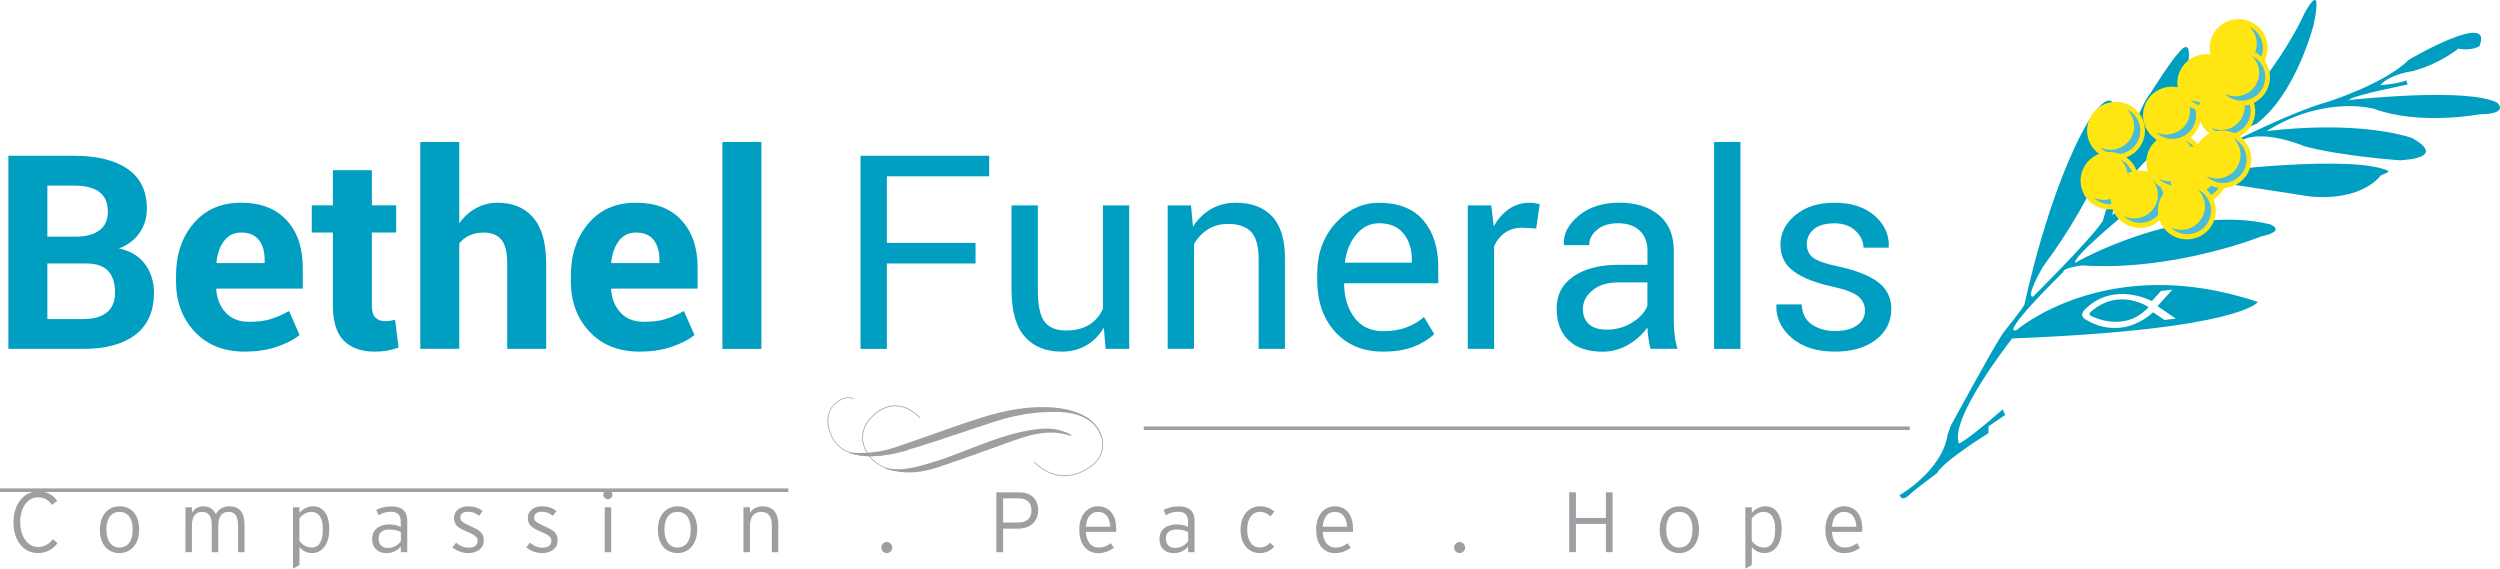 <svg width="255" height="58" viewBox="0 0 255 58" fill="none" xmlns="http://www.w3.org/2000/svg">
<path d="M0.854 35.587V15.888H7.559C9.894 15.888 11.717 16.34 13.022 17.239C14.333 18.144 14.982 19.488 14.982 21.285C14.982 22.196 14.739 23.008 14.252 23.727C13.765 24.445 13.059 24.985 12.135 25.344C13.328 25.598 14.22 26.137 14.813 26.968C15.407 27.798 15.706 28.758 15.706 29.849C15.706 31.733 15.082 33.158 13.827 34.131C12.572 35.097 10.799 35.587 8.502 35.587H0.854ZM4.831 24.142H7.69C8.752 24.142 9.569 23.925 10.144 23.491C10.718 23.058 10.999 22.425 10.999 21.595C10.999 20.684 10.712 20.015 10.131 19.581C9.557 19.148 8.695 18.931 7.547 18.931H4.831V24.142ZM4.831 26.875V32.544H8.496C9.551 32.544 10.356 32.315 10.905 31.863C11.461 31.41 11.736 30.735 11.736 29.843C11.736 28.882 11.498 28.145 11.03 27.637C10.556 27.129 9.813 26.875 8.795 26.875H4.831Z" fill="#009FC2"/>
<path d="M24.958 35.866C22.83 35.866 21.131 35.19 19.864 33.84C18.591 32.489 17.954 30.772 17.954 28.684V28.145C17.954 25.97 18.553 24.179 19.758 22.773C20.963 21.366 22.58 20.666 24.603 20.678C26.594 20.678 28.136 21.273 29.235 22.463C30.334 23.652 30.883 25.264 30.883 27.29V29.44H22.08L22.055 29.52C22.13 30.481 22.455 31.274 23.029 31.894C23.604 32.514 24.39 32.823 25.383 32.823C26.263 32.823 26.994 32.737 27.574 32.557C28.155 32.383 28.792 32.105 29.485 31.727L30.558 34.168C29.959 34.657 29.172 35.06 28.198 35.383C27.231 35.711 26.151 35.866 24.958 35.866ZM24.609 23.721C23.872 23.721 23.292 23.999 22.867 24.557C22.442 25.115 22.174 25.852 22.074 26.763L22.118 26.831H26.994V26.478C26.994 25.642 26.794 24.972 26.401 24.47C26.001 23.975 25.408 23.721 24.609 23.721Z" fill="#009FC2"/>
<path d="M37.931 17.363V20.945H40.41V23.721H37.931V31.175C37.931 31.745 38.05 32.148 38.287 32.39C38.524 32.631 38.843 32.755 39.242 32.755C39.448 32.755 39.629 32.743 39.779 32.724C39.929 32.7 40.104 32.662 40.304 32.606L40.647 35.463C40.247 35.599 39.854 35.699 39.473 35.767C39.093 35.835 38.68 35.866 38.231 35.866C36.858 35.866 35.802 35.494 35.066 34.744C34.323 33.995 33.955 32.811 33.955 31.188V23.721H31.801V20.945H33.955V17.363H37.931V17.363Z" fill="#009FC2"/>
<path d="M46.834 22.803C47.296 22.134 47.864 21.614 48.538 21.242C49.212 20.87 49.955 20.678 50.773 20.678C52.309 20.678 53.514 21.186 54.394 22.202C55.268 23.219 55.711 24.786 55.711 26.906V35.587H51.735V26.856C51.735 25.716 51.535 24.91 51.129 24.433C50.723 23.956 50.124 23.721 49.325 23.721C48.782 23.721 48.301 23.82 47.883 24.012C47.464 24.204 47.121 24.477 46.846 24.83V35.581H42.87V14.481H46.846V22.803H46.834Z" fill="#009FC2"/>
<path d="M65.232 35.866C63.103 35.866 61.405 35.19 60.138 33.84C58.864 32.489 58.227 30.772 58.227 28.684V28.145C58.227 25.97 58.827 24.179 60.032 22.773C61.236 21.366 62.853 20.666 64.876 20.678C66.868 20.678 68.41 21.273 69.508 22.463C70.607 23.652 71.156 25.264 71.156 27.29V29.44H62.354L62.329 29.52C62.404 30.481 62.728 31.274 63.303 31.894C63.877 32.514 64.664 32.823 65.656 32.823C66.537 32.823 67.267 32.737 67.848 32.557C68.428 32.383 69.065 32.105 69.758 31.727L70.838 34.168C70.239 34.657 69.452 35.06 68.478 35.383C67.504 35.711 66.418 35.866 65.232 35.866ZM64.876 23.721C64.139 23.721 63.559 23.999 63.134 24.557C62.71 25.115 62.441 25.852 62.341 26.763L62.385 26.831H67.261V26.478C67.261 25.642 67.061 24.972 66.668 24.47C66.275 23.975 65.675 23.721 64.876 23.721Z" fill="#009FC2"/>
<path d="M77.662 35.587H73.685V14.481H77.662V35.587Z" fill="#009FC2"/>
<path d="M99.506 26.875H90.46V35.587H87.775V15.888H100.898V17.983H90.46V24.774H99.506V26.875Z" fill="#009FC2"/>
<path d="M112.591 33.418C112.129 34.205 111.53 34.806 110.806 35.228C110.075 35.649 109.239 35.866 108.284 35.866C106.673 35.866 105.424 35.358 104.525 34.335C103.626 33.319 103.177 31.727 103.177 29.576V20.951H105.861V29.607C105.861 31.169 106.092 32.241 106.554 32.83C107.016 33.418 107.74 33.709 108.721 33.709C109.676 33.709 110.462 33.517 111.087 33.133C111.711 32.749 112.179 32.204 112.498 31.503V20.951H115.182V35.587H112.772L112.591 33.418Z" fill="#009FC2"/>
<path d="M121.487 20.951L121.681 23.126C122.174 22.351 122.786 21.75 123.529 21.322C124.272 20.895 125.115 20.678 126.057 20.678C127.649 20.678 128.879 21.143 129.753 22.066C130.627 22.989 131.064 24.421 131.064 26.348V35.587H128.38V26.397C128.38 25.108 128.124 24.191 127.612 23.652C127.1 23.113 126.313 22.841 125.258 22.841C124.484 22.841 123.804 23.026 123.211 23.392C122.617 23.764 122.143 24.266 121.787 24.91V35.581H119.103V20.951H121.487Z" fill="#009FC2"/>
<path d="M141.072 35.866C139.018 35.866 137.388 35.184 136.171 33.833C134.954 32.483 134.354 30.716 134.354 28.554V27.959C134.354 25.877 134.979 24.142 136.227 22.76C137.476 21.378 138.955 20.684 140.66 20.684C142.651 20.684 144.156 21.279 145.173 22.469C146.191 23.659 146.703 25.245 146.703 27.228V28.895H137.139L137.095 28.963C137.12 30.363 137.482 31.516 138.169 32.42C138.862 33.325 139.829 33.778 141.072 33.778C141.983 33.778 142.776 33.647 143.463 33.393C144.149 33.139 144.743 32.78 145.242 32.334L146.291 34.069C145.766 34.583 145.067 35.017 144.206 35.364C143.344 35.699 142.295 35.866 141.072 35.866ZM140.66 22.773C139.761 22.773 138.993 23.15 138.356 23.9C137.719 24.65 137.332 25.592 137.182 26.726L137.207 26.794H144.006V26.441C144.006 25.4 143.725 24.526 143.163 23.826C142.607 23.126 141.771 22.773 140.66 22.773Z" fill="#009FC2"/>
<path d="M156.692 23.305L155.312 23.225C154.607 23.225 154.007 23.392 153.52 23.727C153.033 24.061 152.659 24.532 152.397 25.133V35.587H149.712V20.951H152.109L152.365 23.088C152.784 22.332 153.302 21.738 153.914 21.316C154.525 20.895 155.231 20.678 156.03 20.678C156.23 20.678 156.423 20.697 156.604 20.728C156.785 20.759 156.935 20.796 157.054 20.827L156.692 23.305Z" fill="#009FC2"/>
<path d="M168.341 35.587C168.247 35.147 168.179 34.757 168.129 34.416C168.079 34.075 168.048 33.734 168.041 33.394C167.542 34.1 166.893 34.682 166.087 35.16C165.282 35.63 164.421 35.872 163.49 35.872C161.955 35.872 160.787 35.482 159.982 34.701C159.176 33.92 158.777 32.848 158.777 31.473C158.777 30.072 159.345 28.982 160.487 28.195C161.63 27.408 163.172 27.011 165.126 27.011H168.041V25.561C168.041 24.706 167.779 24.024 167.249 23.522C166.724 23.02 165.975 22.773 165.014 22.773C164.152 22.773 163.447 22.989 162.91 23.429C162.367 23.869 162.098 24.39 162.098 25.003H159.539L159.514 24.923C159.457 23.857 159.963 22.884 161.031 21.998C162.098 21.112 163.478 20.672 165.17 20.672C166.843 20.672 168.185 21.093 169.203 21.936C170.22 22.779 170.726 23.993 170.726 25.58V32.625C170.726 33.146 170.751 33.654 170.807 34.143C170.863 34.633 170.963 35.11 171.107 35.575H168.341V35.587ZM163.884 33.623C164.858 33.623 165.732 33.375 166.512 32.879C167.292 32.383 167.804 31.82 168.035 31.181V28.808H165.026C163.946 28.808 163.078 29.081 162.429 29.62C161.78 30.159 161.455 30.791 161.455 31.522C161.455 32.166 161.661 32.681 162.067 33.059C162.473 33.437 163.085 33.623 163.884 33.623Z" fill="#009FC2"/>
<path d="M177.525 35.587H174.84V14.481H177.525V35.587Z" fill="#009FC2"/>
<path d="M190.229 31.689C190.229 31.101 190.004 30.623 189.555 30.239C189.105 29.861 188.256 29.533 187.001 29.254C185.21 28.87 183.861 28.343 182.962 27.68C182.057 27.017 181.607 26.119 181.607 24.972C181.607 23.782 182.113 22.772 183.131 21.936C184.148 21.099 185.472 20.678 187.107 20.678C188.824 20.678 190.192 21.118 191.203 21.992C192.214 22.865 192.701 23.931 192.657 25.183L192.633 25.264H190.073C190.073 24.625 189.804 24.049 189.261 23.541C188.718 23.033 188.006 22.779 187.114 22.779C186.159 22.779 185.453 22.989 184.985 23.398C184.523 23.813 184.292 24.315 184.292 24.898C184.292 25.474 184.498 25.933 184.904 26.261C185.316 26.596 186.146 26.893 187.395 27.153C189.255 27.55 190.641 28.089 191.552 28.771C192.464 29.452 192.913 30.363 192.913 31.51C192.913 32.811 192.383 33.858 191.328 34.664C190.273 35.469 188.887 35.866 187.176 35.866C185.297 35.866 183.817 35.395 182.731 34.447C181.651 33.499 181.139 32.396 181.189 31.132L181.214 31.051H183.774C183.817 31.993 184.173 32.681 184.835 33.114C185.497 33.548 186.277 33.765 187.164 33.765C188.119 33.765 188.868 33.573 189.405 33.189C189.954 32.817 190.229 32.309 190.229 31.689Z" fill="#009FC2"/>
<path d="M213.334 32.247C213.334 32.247 216.718 34.032 219.159 31.324C219.159 31.324 216.144 29.267 213.278 31.795C213.278 31.795 212.916 32.067 213.334 32.247Z" fill="#009FC2"/>
<path d="M239.586 10.206C239.524 10.212 239.486 10.218 239.486 10.218C239.486 10.218 239.243 10.447 239.586 10.206Z" fill="#4BBCD6"/>
<path d="M254.732 10.485C251.81 8.936 240.722 10.082 239.586 10.206C239.236 10.454 239.486 10.218 239.486 10.218C239.486 10.218 239.53 10.212 239.586 10.206C239.63 10.175 239.673 10.144 239.73 10.101C240.292 9.685 245.586 8.62 245.586 8.62L245.448 8.198C244.705 8.545 242.795 8.688 242.795 8.688C243.794 7.529 246.122 7.25 246.122 7.25C248.913 6.488 250.742 4.964 250.742 4.964C252.172 5.224 252.896 4.709 252.896 4.709C254.457 0.967 245.717 6.085 245.717 6.085C243.22 8.558 237.488 10.367 237.488 10.367C233.175 11.575 225.695 15.504 225.695 15.504C224.74 14.835 230.159 12.629 230.159 12.629C234.242 9.537 236.009 2.466 236.009 2.466C236.995 -2.429 235.01 1.456 235.01 1.456C231.539 8.905 223.604 16.359 223.604 16.359C221.706 17.276 215.444 21.93 215.444 21.93C215.906 19.271 218.959 16.303 218.959 16.303C222.262 11.049 222.88 8.198 222.88 8.198C224.066 2.844 222.193 5.416 222.193 5.416C221.494 6.104 219.365 9.481 219.365 9.481C217.598 11.52 214.477 22.562 214.477 22.562C213.141 24.545 207.36 30.27 207.36 30.27C206.573 30.277 208.39 27.197 208.39 27.197C214.333 19.197 215.856 13.025 215.856 13.025C216.112 7.182 212.985 12.412 212.985 12.412C208.927 19.321 206.492 31.07 206.492 31.07C206.211 31.621 204.344 33.926 204.344 33.926C203.377 35.308 198.982 43.419 198.982 43.419L198.663 44.306C198.12 48.024 193.75 50.508 193.75 50.508C194.043 51.202 194.68 50.539 194.68 50.539C195.142 50.05 197.552 48.284 197.552 48.284C198.27 46.989 202.827 44.182 202.827 44.182V43.488L204.525 42.329L204.282 41.753C200.486 45.074 199.806 45.241 199.806 45.241C198.794 42.67 205.243 34.521 205.243 34.521C228.542 33.617 230.303 30.803 230.303 30.803C214.926 25.635 205.668 33.685 205.668 33.685C203.889 34.156 210.456 27.736 210.456 27.736C210.406 27.308 212.385 27.073 212.385 27.073C221.731 27.693 230.652 24.117 230.652 24.117C233.293 23.541 231.551 22.878 231.551 22.878C222.281 20.684 211.649 26.813 211.649 26.813C211.48 26.137 216.574 21.973 216.574 21.973C220.133 18.856 224.004 18.311 224.004 18.311C225.596 18.466 235.665 20.046 235.665 20.046C241.059 20.529 242.839 17.89 242.839 17.89L243.419 17.648L243.657 17.45C240.036 15.708 225.652 17.505 225.652 17.505C222.399 18.069 224.428 16.787 224.428 16.787C224.634 16.328 227.806 15.082 227.806 15.082C229.51 12.536 235.041 14.915 235.041 14.915C238.837 15.938 244.836 16.353 244.836 16.353C249.949 16 245.96 14.048 245.96 14.048C239.873 12.17 231.189 13.379 231.189 13.379L231.92 12.945C237.57 9.753 242.196 11.111 242.196 11.111C246.859 12.815 252.927 11.656 252.927 11.656C256.011 11.631 254.732 10.485 254.732 10.485ZM212.716 31.516C215.669 28.634 219.484 30.71 219.484 30.71L220.414 29.682L221.581 29.545L220.07 31.225L221.937 32.501L220.77 32.637L219.621 31.851C216.162 34.912 212.854 32.656 212.854 32.656C211.873 32.191 212.716 31.516 212.716 31.516Z" fill="#009FC2"/>
<path d="M218.766 12.97C218.959 14.575 217.804 16.031 216.187 16.223C214.564 16.415 213.097 15.268 212.904 13.664C212.71 12.059 213.865 10.596 215.482 10.404C217.105 10.218 218.572 11.365 218.766 12.97Z" fill="#FFE512"/>
<path d="M216.949 11.16C217.336 11.526 217.598 12.021 217.667 12.585C217.823 13.899 216.88 15.101 215.544 15.262C215.07 15.318 214.602 15.225 214.196 15.033C214.708 15.529 215.419 15.801 216.175 15.714C217.505 15.553 218.454 14.357 218.297 13.038C218.198 12.189 217.667 11.507 216.949 11.16Z" fill="#4BBCD6"/>
<path d="M218.104 18.082C218.297 19.693 217.149 21.149 215.526 21.341C213.902 21.533 212.435 20.387 212.242 18.782C212.048 17.177 213.197 15.715 214.82 15.523C216.437 15.33 217.904 16.477 218.104 18.082Z" fill="#FFE512"/>
<path d="M216.287 16.272C216.668 16.644 216.937 17.134 217.005 17.697C217.168 19.017 216.219 20.213 214.889 20.374C214.408 20.43 213.94 20.343 213.54 20.145C214.046 20.635 214.758 20.913 215.519 20.82C216.849 20.659 217.798 19.463 217.636 18.144C217.53 17.307 216.999 16.619 216.287 16.272Z" fill="#4BBCD6"/>
<path d="M221.188 19.972C221.381 21.577 220.227 23.039 218.61 23.231C216.986 23.423 215.519 22.277 215.326 20.672C215.132 19.067 216.287 17.605 217.904 17.413C219.521 17.22 220.994 18.367 221.188 19.972Z" fill="#FFE512"/>
<path d="M219.371 18.162C219.752 18.534 220.021 19.024 220.089 19.587C220.252 20.907 219.303 22.103 217.967 22.264C217.492 22.32 217.024 22.233 216.624 22.035C217.13 22.531 217.842 22.803 218.603 22.71C219.933 22.549 220.876 21.354 220.72 20.04C220.614 19.191 220.083 18.509 219.371 18.162Z" fill="#4BBCD6"/>
<path d="M224.809 16.179C225.002 17.784 223.847 19.247 222.231 19.439C220.614 19.631 219.14 18.485 218.947 16.88C218.753 15.275 219.908 13.819 221.525 13.626C223.148 13.434 224.615 14.581 224.809 16.179Z" fill="#FFE512"/>
<path d="M222.992 14.376C223.373 14.748 223.635 15.231 223.704 15.801C223.866 17.121 222.924 18.323 221.588 18.478C221.107 18.534 220.645 18.447 220.239 18.249C220.745 18.745 221.456 19.017 222.218 18.924C223.548 18.763 224.491 17.567 224.334 16.247C224.235 15.405 223.704 14.723 222.992 14.376Z" fill="#4BBCD6"/>
<path d="M224.472 11.42C224.665 13.025 223.51 14.481 221.893 14.68C220.276 14.872 218.803 13.725 218.61 12.12C218.416 10.509 219.571 9.053 221.188 8.861C222.805 8.669 224.272 9.815 224.472 11.42Z" fill="#FFE512"/>
<path d="M222.649 9.611C223.03 9.983 223.298 10.466 223.367 11.03C223.529 12.35 222.58 13.552 221.244 13.707C220.763 13.763 220.301 13.676 219.896 13.478C220.401 13.967 221.113 14.24 221.875 14.153C223.204 13.992 224.147 12.802 223.991 11.482C223.897 10.64 223.367 9.958 222.649 9.611Z" fill="#4BBCD6"/>
<path d="M227.974 8.111C228.168 9.716 227.013 11.179 225.396 11.371C223.779 11.563 222.312 10.416 222.112 8.812C221.918 7.207 223.073 5.744 224.69 5.552C226.307 5.36 227.781 6.506 227.974 8.111Z" fill="#FFE512"/>
<path d="M226.157 6.302C226.538 6.674 226.807 7.163 226.875 7.727C227.038 9.041 226.089 10.243 224.753 10.404C224.272 10.46 223.81 10.367 223.404 10.175C223.91 10.664 224.622 10.943 225.383 10.85C226.713 10.689 227.662 9.493 227.5 8.173C227.4 7.331 226.869 6.649 226.157 6.302Z" fill="#4BBCD6"/>
<path d="M231.277 4.536C231.47 6.141 230.315 7.597 228.692 7.795C227.075 7.987 225.602 6.841 225.408 5.236C225.215 3.625 226.37 2.169 227.987 1.971C229.604 1.778 231.077 2.925 231.277 4.536Z" fill="#FFE512"/>
<path d="M229.454 2.727C229.828 3.098 230.103 3.588 230.172 4.152C230.334 5.472 229.385 6.668 228.055 6.829C227.575 6.884 227.113 6.792 226.707 6.599C227.219 7.089 227.924 7.362 228.686 7.275C230.016 7.114 230.965 5.918 230.802 4.604C230.702 3.761 230.165 3.074 229.454 2.727Z" fill="#4BBCD6"/>
<path d="M230.009 10.993C230.203 12.567 229.067 13.998 227.481 14.19C225.895 14.382 224.453 13.255 224.26 11.681C224.066 10.107 225.202 8.675 226.788 8.483C228.38 8.297 229.822 9.419 230.009 10.993Z" fill="#FFE512"/>
<path d="M228.23 9.221C228.605 9.58 228.867 10.063 228.936 10.615C229.092 11.91 228.161 13.081 226.857 13.242C226.388 13.298 225.933 13.211 225.539 13.019C226.039 13.502 226.738 13.769 227.475 13.682C228.779 13.527 229.71 12.35 229.554 11.061C229.454 10.231 228.936 9.561 228.23 9.221Z" fill="#4BBCD6"/>
<path d="M231.514 7.516C231.707 9.121 230.559 10.584 228.935 10.776C227.319 10.968 225.845 9.822 225.652 8.217C225.458 6.612 226.613 5.149 228.23 4.957C229.853 4.759 231.32 5.912 231.514 7.516Z" fill="#FFE512"/>
<path d="M229.697 5.707C230.078 6.079 230.346 6.562 230.415 7.132C230.577 8.452 229.629 9.648 228.299 9.809C227.818 9.865 227.356 9.772 226.95 9.58C227.456 10.069 228.168 10.348 228.929 10.255C230.259 10.094 231.208 8.898 231.046 7.579C230.946 6.736 230.415 6.054 229.697 5.707Z" fill="#4BBCD6"/>
<path d="M227.181 17.462C227.375 19.073 226.22 20.529 224.603 20.721C222.986 20.913 221.519 19.767 221.319 18.156C221.126 16.551 222.281 15.095 223.898 14.903C225.514 14.711 226.988 15.857 227.181 17.462Z" fill="#FFE512"/>
<path d="M225.365 15.653C225.745 16.024 226.014 16.514 226.082 17.078C226.245 18.398 225.296 19.594 223.966 19.755C223.485 19.811 223.023 19.724 222.618 19.525C223.13 20.021 223.835 20.294 224.597 20.201C225.926 20.04 226.875 18.844 226.713 17.53C226.607 16.687 226.076 16 225.365 15.653Z" fill="#4BBCD6"/>
<path d="M229.616 15.9C229.81 17.505 228.655 18.968 227.038 19.16C225.414 19.352 223.947 18.206 223.754 16.601C223.56 14.996 224.715 13.533 226.332 13.341C227.949 13.149 229.422 14.296 229.616 15.9Z" fill="#FFE512"/>
<path d="M227.799 14.091C228.18 14.457 228.449 14.946 228.517 15.516C228.68 16.836 227.731 18.032 226.401 18.193C225.92 18.249 225.458 18.156 225.052 17.964C225.558 18.46 226.27 18.732 227.025 18.646C228.355 18.484 229.304 17.288 229.142 15.969C229.042 15.126 228.511 14.438 227.799 14.091Z" fill="#4BBCD6"/>
<path d="M225.995 21.137C226.189 22.741 225.034 24.204 223.417 24.396C221.8 24.588 220.326 23.442 220.133 21.837C219.939 20.232 221.094 18.77 222.711 18.577C224.328 18.385 225.795 19.532 225.995 21.137Z" fill="#FFE512"/>
<path d="M224.172 19.327C224.553 19.699 224.821 20.189 224.89 20.752C225.052 22.072 224.097 23.268 222.774 23.429C222.293 23.485 221.831 23.392 221.425 23.2C221.931 23.696 222.636 23.968 223.398 23.875C224.728 23.714 225.677 22.518 225.514 21.198C225.421 20.356 224.89 19.674 224.172 19.327Z" fill="#4BBCD6"/>
<path d="M3.857 56.414C2.352 56.414 1.372 55.063 1.372 53.272C1.372 51.456 2.402 50.112 3.888 50.112C4.731 50.112 5.362 50.428 5.849 51.091L5.305 51.5C4.912 50.967 4.538 50.731 3.87 50.731C2.814 50.731 2.059 51.773 2.059 53.254C2.059 54.747 2.839 55.794 3.876 55.794C4.544 55.794 4.999 55.497 5.399 54.995L5.867 55.404C5.418 56.005 4.75 56.414 3.857 56.414Z" fill="#9D9FA2"/>
<path d="M12.173 56.414C11.049 56.414 10.187 55.583 10.187 54.034C10.187 52.479 11.086 51.642 12.21 51.642C13.334 51.642 14.195 52.442 14.195 53.997C14.195 55.552 13.303 56.414 12.173 56.414ZM12.191 52.212C11.392 52.212 10.855 52.813 10.855 54.016C10.855 55.218 11.392 55.85 12.191 55.85C12.991 55.85 13.534 55.224 13.534 54.016C13.54 52.813 12.991 52.212 12.191 52.212Z" fill="#9D9FA2"/>
<path d="M24.284 56.321V53.644C24.284 52.597 23.959 52.212 23.291 52.212C22.667 52.212 22.261 52.634 22.261 53.644V56.321H21.6V53.644C21.6 52.597 21.25 52.212 20.607 52.212C19.976 52.212 19.577 52.634 19.577 53.644V56.321H18.915V51.742H19.577V52.299C19.814 51.909 20.201 51.642 20.744 51.642C21.394 51.642 21.793 51.989 22.012 52.429C22.286 51.995 22.661 51.642 23.41 51.642C24.353 51.642 24.94 52.194 24.94 53.526V56.321H24.284V56.321Z" fill="#9D9FA2"/>
<path d="M31.844 56.414C31.264 56.414 30.87 56.172 30.546 55.8V57.634L29.884 58V51.742H30.546V52.299C30.87 51.952 31.314 51.642 31.932 51.642C32.856 51.642 33.586 52.343 33.586 53.954C33.586 55.577 32.812 56.414 31.844 56.414ZM31.763 52.212C31.27 52.212 30.864 52.473 30.54 52.876V55.162C30.796 55.546 31.245 55.85 31.788 55.85C32.55 55.85 32.931 55.193 32.931 53.966C32.937 52.813 32.494 52.212 31.763 52.212Z" fill="#9D9FA2"/>
<path d="M40.884 56.321V55.763C40.559 56.11 40.104 56.42 39.442 56.42C38.724 56.42 37.962 56.06 37.962 54.951C37.962 53.923 38.818 53.489 39.729 53.489C40.197 53.489 40.609 53.6 40.878 53.749V53.21C40.878 52.529 40.553 52.2 39.873 52.2C39.392 52.2 38.992 52.33 38.618 52.547L38.374 52.014C38.78 51.797 39.323 51.649 39.923 51.649C40.915 51.649 41.54 52.07 41.54 53.13V56.321H40.884ZM40.884 54.27C40.584 54.102 40.26 54.01 39.698 54.01C39.024 54.01 38.618 54.332 38.618 54.908C38.618 55.59 38.999 55.887 39.561 55.887C40.16 55.887 40.609 55.583 40.89 55.199V54.27H40.884Z" fill="#9D9FA2"/>
<path d="M47.764 56.414C47.133 56.414 46.578 56.178 46.141 55.831L46.528 55.354C46.896 55.676 47.327 55.862 47.783 55.862C48.413 55.862 48.713 55.602 48.713 55.156C48.713 54.778 48.438 54.573 47.62 54.22C46.696 53.83 46.309 53.551 46.309 52.813C46.309 52.113 46.915 51.642 47.752 51.642C48.382 51.642 48.875 51.841 49.231 52.132L48.863 52.609C48.501 52.33 48.201 52.2 47.714 52.2C47.233 52.2 46.952 52.435 46.952 52.764C46.952 53.148 47.19 53.303 47.97 53.656C48.838 54.047 49.35 54.301 49.35 55.125C49.343 56.023 48.563 56.414 47.764 56.414Z" fill="#9D9FA2"/>
<path d="M55.293 56.414C54.662 56.414 54.107 56.178 53.67 55.831L54.057 55.354C54.425 55.676 54.856 55.862 55.312 55.862C55.942 55.862 56.242 55.602 56.242 55.156C56.242 54.778 55.967 54.573 55.149 54.22C54.225 53.83 53.838 53.551 53.838 52.813C53.838 52.113 54.444 51.642 55.281 51.642C55.911 51.642 56.404 51.841 56.76 52.132L56.392 52.609C56.03 52.33 55.73 52.2 55.243 52.2C54.762 52.2 54.481 52.435 54.481 52.764C54.481 53.148 54.719 53.303 55.499 53.656C56.367 54.047 56.879 54.301 56.879 55.125C56.873 56.023 56.092 56.414 55.293 56.414Z" fill="#9D9FA2"/>
<path d="M62.017 50.917C61.742 50.917 61.536 50.707 61.536 50.453C61.536 50.192 61.748 49.982 62.017 49.982C62.26 49.982 62.472 50.192 62.472 50.453C62.479 50.707 62.266 50.917 62.017 50.917ZM61.68 56.321V51.742H62.341V56.321H61.68Z" fill="#9D9FA2"/>
<path d="M69.09 56.414C67.966 56.414 67.105 55.583 67.105 54.034C67.105 52.479 68.004 51.642 69.127 51.642C70.251 51.642 71.113 52.442 71.113 53.997C71.113 55.552 70.22 56.414 69.09 56.414ZM69.109 52.212C68.31 52.212 67.773 52.813 67.773 54.016C67.773 55.218 68.31 55.85 69.109 55.85C69.908 55.85 70.451 55.224 70.451 54.016C70.457 52.813 69.908 52.212 69.109 52.212Z" fill="#9D9FA2"/>
<path d="M78.729 56.321V53.644C78.729 52.659 78.38 52.212 77.637 52.212C76.994 52.212 76.494 52.64 76.494 53.644V56.321H75.832V51.742H76.494V52.299C76.756 51.915 77.187 51.642 77.768 51.642C78.742 51.642 79.385 52.206 79.385 53.526V56.321H78.729V56.321Z" fill="#9D9FA2"/>
<path d="M90.454 56.414C90.148 56.414 89.892 56.16 89.892 55.856C89.892 55.552 90.148 55.28 90.454 55.28C90.753 55.28 91.015 55.552 91.015 55.856C91.015 56.16 90.753 56.414 90.454 56.414Z" fill="#9D9FA2"/>
<path d="M103.807 53.923H102.315V56.321H101.628V50.217H103.932C105.05 50.217 105.892 50.8 105.892 52.039C105.892 53.247 105.037 53.923 103.807 53.923ZM103.907 50.831H102.315V53.297H103.82C104.762 53.297 105.206 52.869 105.206 52.057C105.206 51.277 104.75 50.831 103.907 50.831Z" fill="#9D9FA2"/>
<path d="M113.834 54.251H110.756C110.818 55.23 111.28 55.85 112.036 55.85C112.572 55.85 112.891 55.695 113.309 55.416L113.615 55.887C113.059 56.234 112.66 56.42 111.961 56.42C111.118 56.42 110.088 55.806 110.088 54.009C110.088 52.553 110.893 51.642 111.992 51.642C113.197 51.642 113.846 52.584 113.846 53.892C113.859 54.053 113.852 54.146 113.834 54.251ZM111.998 52.212C111.311 52.212 110.837 52.702 110.762 53.724H113.247C113.191 52.832 112.803 52.212 111.998 52.212Z" fill="#9D9FA2"/>
<path d="M121.188 56.321V55.763C120.863 56.11 120.407 56.42 119.746 56.42C119.028 56.42 118.266 56.06 118.266 54.951C118.266 53.923 119.121 53.489 120.033 53.489C120.501 53.489 120.913 53.6 121.182 53.749V53.21C121.182 52.529 120.857 52.2 120.176 52.2C119.696 52.2 119.296 52.33 118.922 52.547L118.678 52.014C119.084 51.797 119.627 51.649 120.226 51.649C121.219 51.649 121.843 52.07 121.843 53.13V56.321H121.188ZM121.188 54.27C120.888 54.102 120.563 54.01 120.002 54.01C119.327 54.01 118.922 54.332 118.922 54.908C118.922 55.59 119.302 55.887 119.864 55.887C120.464 55.887 120.913 55.583 121.194 55.199V54.27H121.188Z" fill="#9D9FA2"/>
<path d="M129.591 52.671C129.254 52.374 128.948 52.206 128.486 52.206C127.768 52.206 127.212 52.851 127.212 53.997C127.212 55.125 127.693 55.844 128.511 55.844C128.96 55.844 129.26 55.658 129.572 55.354L129.965 55.776C129.578 56.166 129.129 56.414 128.48 56.414C127.468 56.414 126.538 55.645 126.538 54.047C126.538 52.355 127.556 51.636 128.523 51.636C129.148 51.636 129.622 51.865 129.984 52.175L129.591 52.671Z" fill="#9D9FA2"/>
<path d="M137.994 54.251H134.916C134.978 55.23 135.44 55.85 136.196 55.85C136.733 55.85 137.051 55.695 137.469 55.416L137.775 55.887C137.22 56.234 136.82 56.42 136.121 56.42C135.278 56.42 134.248 55.806 134.248 54.009C134.248 52.553 135.053 51.642 136.152 51.642C137.357 51.642 138.006 52.584 138.006 53.892C138.019 54.053 138.013 54.146 137.994 54.251ZM136.152 52.212C135.465 52.212 134.991 52.702 134.916 53.724H137.401C137.351 52.832 136.964 52.212 136.152 52.212Z" fill="#9D9FA2"/>
<path d="M148.882 56.414C148.576 56.414 148.32 56.16 148.32 55.856C148.32 55.552 148.576 55.28 148.882 55.28C149.181 55.28 149.444 55.552 149.444 55.856C149.444 56.16 149.181 56.414 148.882 56.414Z" fill="#9D9FA2"/>
<path d="M163.802 56.321V53.439H160.743V56.321H160.057V50.217H160.743V52.826H163.802V50.217H164.489V56.321H163.802Z" fill="#9D9FA2"/>
<path d="M171.275 56.414C170.152 56.414 169.29 55.583 169.29 54.034C169.29 52.479 170.189 51.642 171.313 51.642C172.437 51.642 173.298 52.442 173.298 53.997C173.298 55.552 172.399 56.414 171.275 56.414ZM171.294 52.212C170.495 52.212 169.958 52.813 169.958 54.016C169.958 55.218 170.495 55.85 171.294 55.85C172.093 55.85 172.636 55.224 172.636 54.016C172.636 52.813 172.093 52.212 171.294 52.212Z" fill="#9D9FA2"/>
<path d="M179.984 56.414C179.404 56.414 179.01 56.172 178.686 55.8V57.634L178.024 58V51.742H178.686V52.299C179.01 51.952 179.454 51.642 180.072 51.642C180.996 51.642 181.726 52.343 181.726 53.954C181.726 55.577 180.952 56.414 179.984 56.414ZM179.903 52.212C179.41 52.212 179.004 52.473 178.679 52.876V55.162C178.935 55.546 179.385 55.85 179.928 55.85C180.69 55.85 181.071 55.193 181.071 53.966C181.071 52.813 180.634 52.212 179.903 52.212Z" fill="#9D9FA2"/>
<path d="M189.936 54.251H186.858C186.92 55.23 187.382 55.85 188.138 55.85C188.674 55.85 188.993 55.695 189.411 55.416L189.717 55.887C189.161 56.234 188.762 56.42 188.063 56.42C187.22 56.42 186.19 55.806 186.19 54.009C186.19 52.553 186.995 51.642 188.094 51.642C189.299 51.642 189.948 52.584 189.948 53.892C189.961 54.053 189.954 54.146 189.936 54.251ZM188.1 52.212C187.413 52.212 186.939 52.702 186.864 53.724H189.349C189.293 52.832 188.912 52.212 188.1 52.212Z" fill="#9D9FA2"/>
<path d="M0 50H80.41" stroke="#9D9FA2" stroke-width="0.364" stroke-miterlimit="10"/>
<path d="M116.662 43.68H194.793" stroke="#9D9FA2" stroke-width="0.364" stroke-miterlimit="10"/>
<path d="M86.67 46.146C87.157 46.177 88.999 46.45 91.546 45.545C91.933 45.409 92.32 45.272 92.707 45.142C95.317 44.262 97.889 43.265 100.53 42.471C102.652 41.833 104.819 41.43 107.047 41.542C108.452 41.616 109.813 41.877 111.018 42.663C111.205 42.788 111.355 42.955 111.524 43.097C111.536 43.166 111.517 43.203 111.443 43.172C110.431 42.304 109.214 42.056 107.934 42.019C105.755 41.957 103.639 42.316 101.566 42.973C98.819 43.841 96.116 44.82 93.357 45.663C91.896 46.109 90.416 46.493 88.88 46.536C88.125 46.555 87.388 46.431 86.664 46.214C86.645 46.196 86.639 46.183 86.645 46.171C86.658 46.152 86.664 46.146 86.67 46.146Z" fill="#9D9FA2"/>
<path d="M90.241 47.689C91.902 48.141 93.538 47.627 95.111 47.156C97.059 46.574 98.919 45.743 100.836 45.055C102.546 44.442 104.282 43.909 106.098 43.742C107.203 43.642 108.284 43.804 109.27 44.361C109.276 44.436 109.257 44.479 109.17 44.448C107.191 43.773 105.312 44.256 103.445 44.919C100.861 45.836 98.288 46.79 95.685 47.658C94 48.222 92.251 48.42 90.516 47.85C90.379 47.8 90.166 47.652 90.241 47.689Z" fill="#9D9FA2"/>
<path d="M88.805 46.536C87.195 46.536 85.565 46.103 84.829 44.578C84.398 43.692 84.292 42.88 84.51 42.174C84.685 41.616 85.066 41.139 85.584 40.829C86.19 40.464 86.858 40.408 87.07 40.693L87.007 40.736C86.839 40.507 86.24 40.52 85.621 40.891C84.192 41.746 84.304 43.345 84.891 44.547C86.314 47.484 91.122 46.295 92.558 45.855L92.582 45.929C91.871 46.14 90.347 46.536 88.805 46.536Z" fill="#9D9FA2"/>
<path d="M91.097 47.986C89.667 47.757 88.412 46.685 88.044 45.371C87.725 44.219 88.144 43.085 89.23 42.186C89.979 41.567 90.766 41.288 91.571 41.362C92.926 41.486 93.856 42.595 93.862 42.608L93.806 42.657C93.8 42.645 92.882 41.56 91.565 41.443C90.784 41.368 90.016 41.641 89.28 42.248C88.219 43.128 87.806 44.231 88.119 45.353C88.475 46.642 89.704 47.695 91.109 47.918L91.097 47.986Z" fill="#9D9FA2"/>
<path d="M108.589 48.563C106.692 48.563 105.462 47.144 105.443 47.125L105.499 47.075C105.518 47.1 107.459 49.337 110.225 48.129C111.811 47.435 112.285 46.487 112.404 45.811C112.56 44.925 112.217 43.921 111.436 43.172L111.517 43.097C112.317 43.859 112.641 44.913 112.479 45.824C112.354 46.518 111.867 47.491 110.256 48.197C109.663 48.457 109.101 48.563 108.589 48.563Z" fill="#9D9FA2"/>
</svg>
